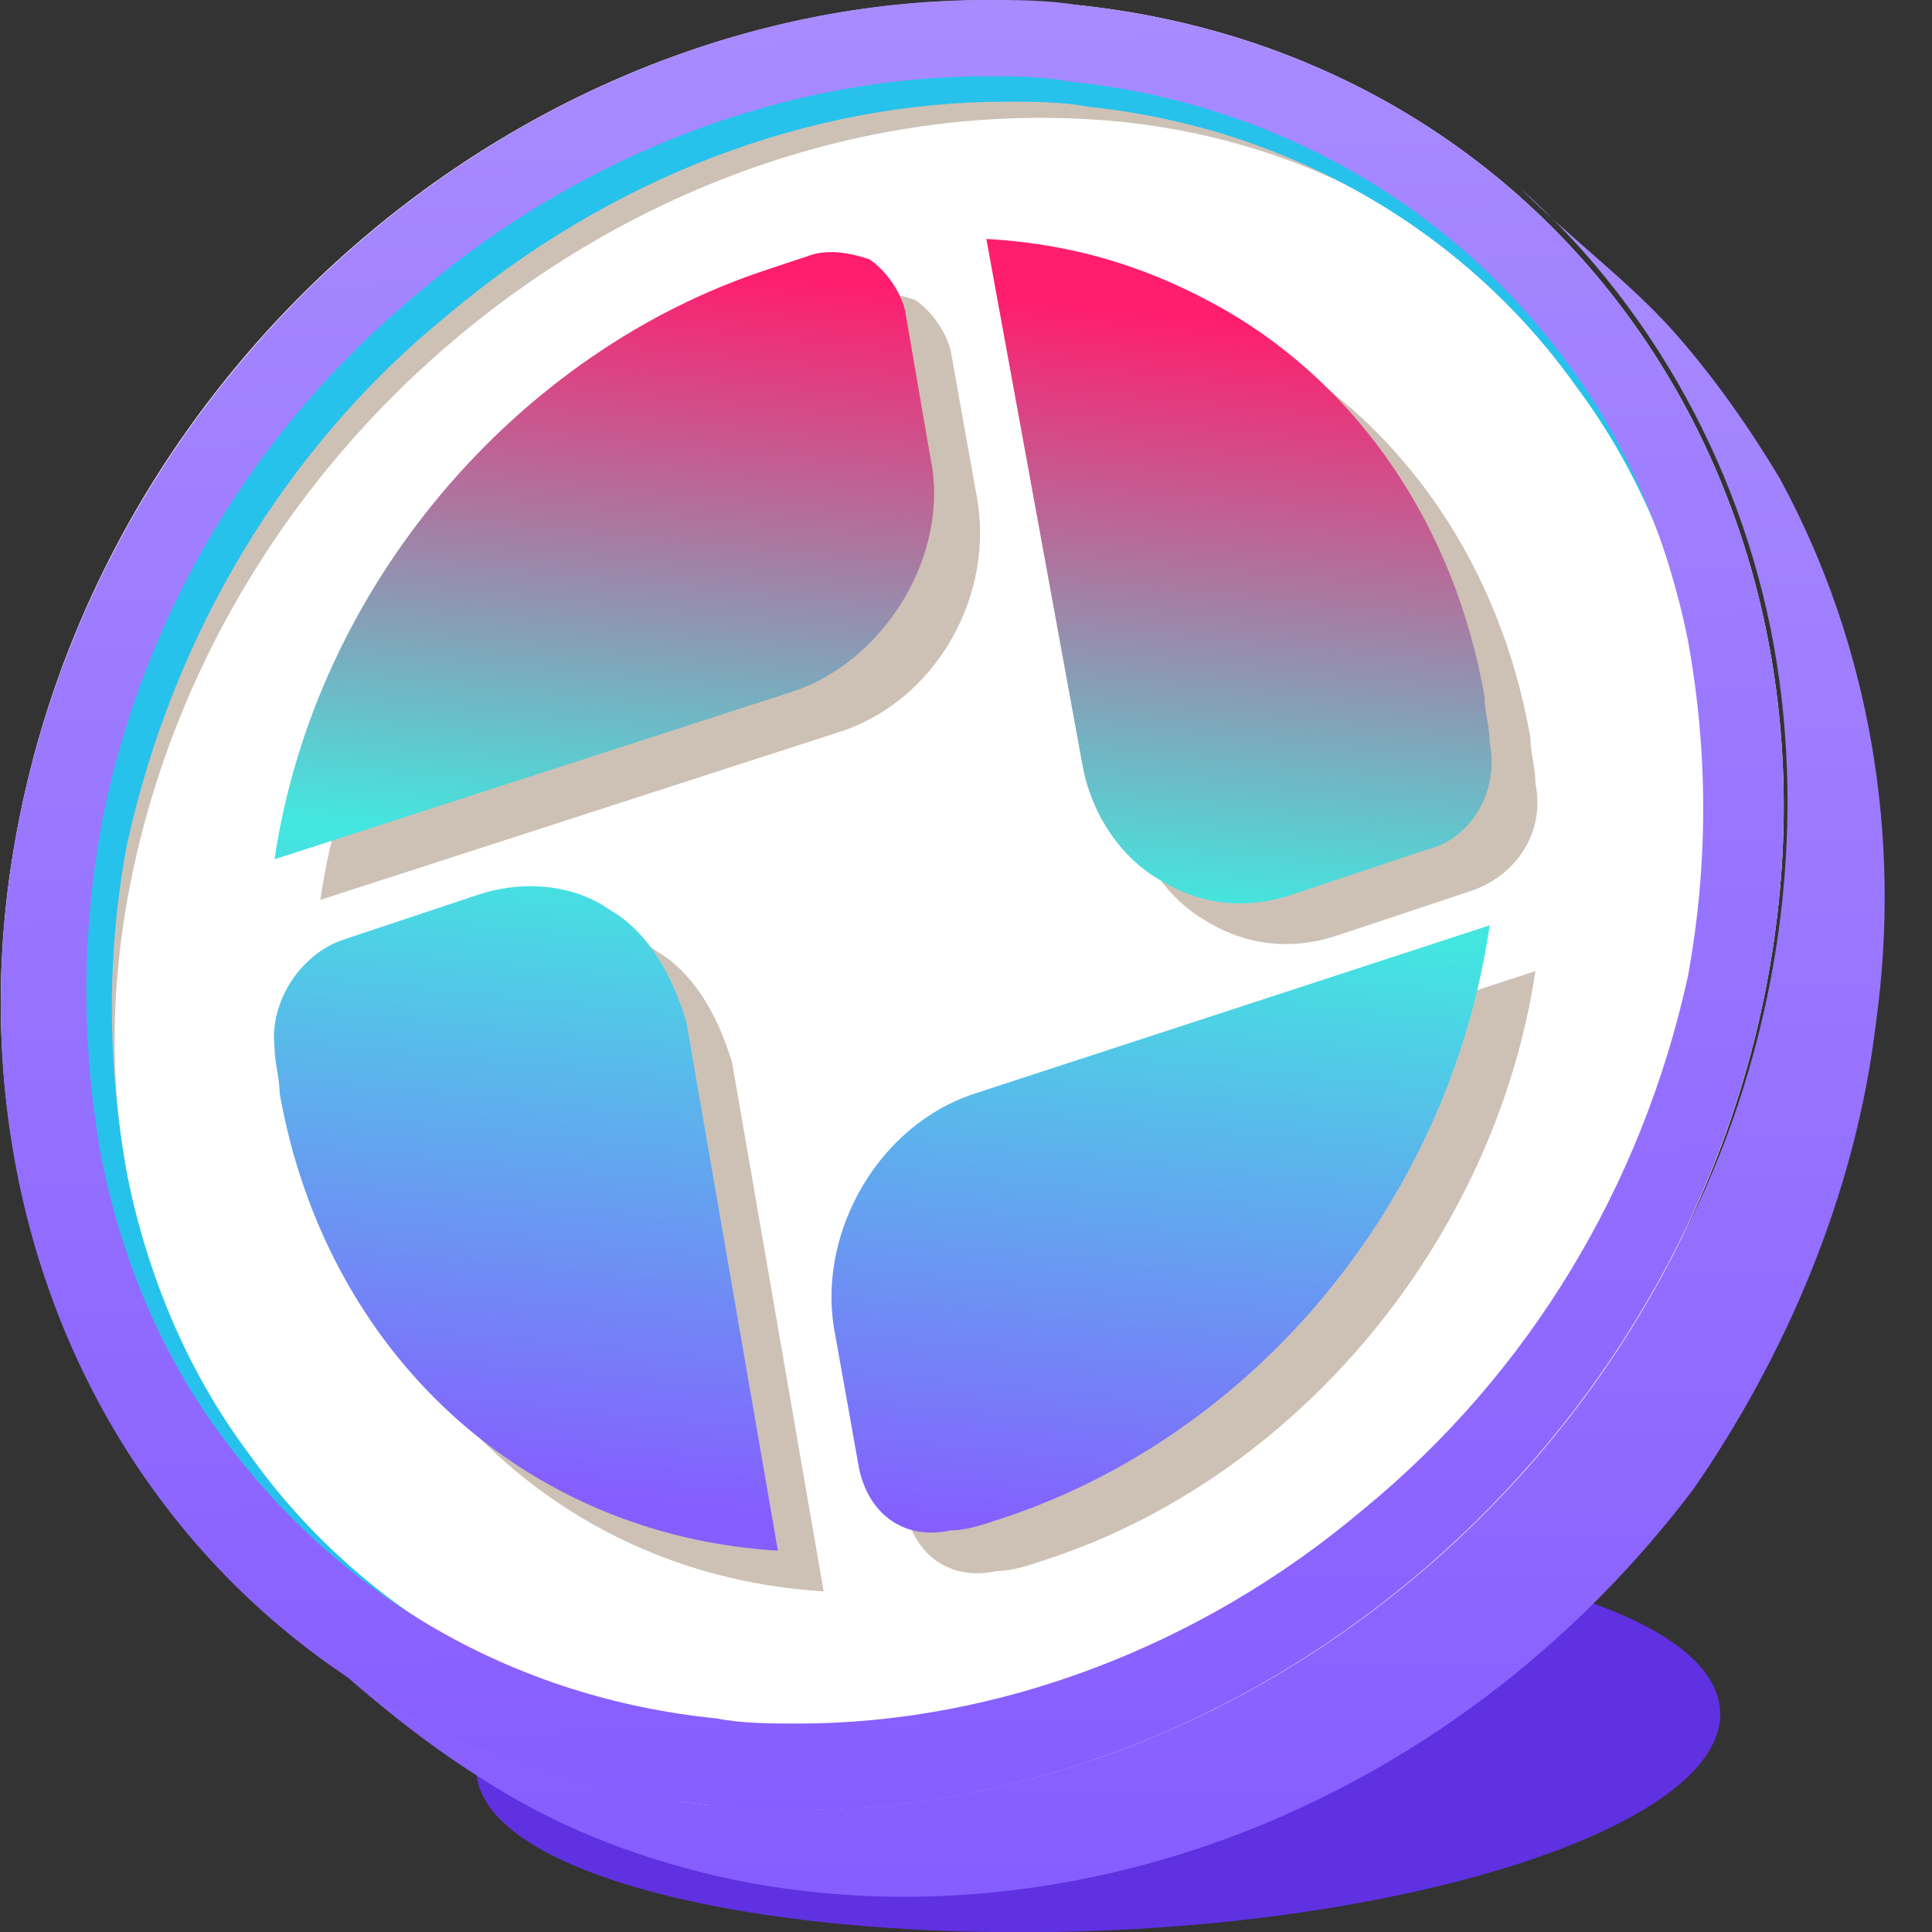 <?xml version="1.0" encoding="utf-8"?>
<!-- Generator: Adobe Illustrator 27.5.0, SVG Export Plug-In . SVG Version: 6.00 Build 0)  -->
<svg version="1.1" id="Livello_1" xmlns="http://www.w3.org/2000/svg" xmlns:xlink="http://www.w3.org/1999/xlink" x="0px" y="0px"
	 viewBox="0 0 38 38" enable-background="new 0 0 38 38" xml:space="preserve">
<rect x="0" y="0" width="38" height="38" fill="#333333" stroke="none"/>
<path fill="#5F31E1" d="M33.8,34c-0.5,2.1-6.4,3.9-13.1,4S8.9,36.6,9.4,34.5s6.4-3.9,13.1-4C29.3,30.3,34.3,31.9,33.8,34z"/>
<linearGradient id="SVGID_1_" gradientUnits="userSpaceOnUse" x1="-1818.911" y1="-117.855" x2="-1816.904" y2="-117.855" gradientTransform="matrix(1.025507e-15 16.748 -15.952 9.767844e-16 -1858.845 30466.461)">
	<stop  offset="0" style="stop-color:#A98CFF"/>
	<stop  offset="1" style="stop-color:#865DFF"/>
</linearGradient>
<path fill="url(#SVGID_1_)" d="M36.9,20.1c0.5-3.6-0.1-7.4-1.9-10.7c-0.6-1-1.3-2-2.1-2.9c-0.9-1-2-1.8-3-2.8c2.8,2.5,4.6,6,5.1,9.7
	s-0.2,7.6-1.9,10.9s-4.2,6.1-7.4,8.1c-3.1,2-6.8,3.1-10.5,3c-3.4-0.1-6.7-1.2-9.3-3.3c-0.2-0.2-0.4-0.3-0.6-0.5
	C6.6,32.8,7.9,34,9.5,35c1.4,0.9,2.9,1.5,4.6,1.9c3.5,0.8,7.3,0.4,10.7-1s6.3-3.7,8.5-6.6C35.1,26.7,36.5,23.5,36.9,20.1L36.9,20.1z
	"/>
<path fill="#FFFFFF" d="M21.2,0.1c9.5,1,15.5,9.7,13.5,19.5S23.4,36.5,13.9,35.5C4.4,34.4-1.6,25.7,0.4,16
	C2.4,6.2,11.7-0.9,21.2,0.1z"/>
<path fill="#CDC1B6" d="M15.3,34.6C6.9,33.7,0.7,26.3,2.6,17.2S13.2,1.5,22.1,2.4c7.4,0.8,11.8,7,12.1,14c0.4-8.2-5.2-15.1-13.4-16
	c-9.2-1-18.2,5.9-20.2,15.4s3.9,17.9,13,18.9c0.8,0.1,1.7,0.1,2.5,0.1C15.9,34.6,15.6,34.6,15.3,34.6z"/>
<path fill="#27C2EC" d="M19.8,2c0.5,0,1.1,0,1.6,0.1c3.9,0.4,7.4,2.4,9.6,5.5c1.2,1.6,2,3.5,2.4,5.5c0.4,2.2,0.4,4.4,0,6.5
	c-0.9,4.1-3.1,7.8-6.3,10.4c-3.2,2.7-7.1,4.2-11,4.2c-0.5,0-1.1,0-1.6-0.1c-3.9-0.4-7.4-2.4-9.6-5.5c-1.2-1.6-2-3.5-2.4-5.5
	c-0.4-2.2-0.4-4.4,0-6.5c0.9-4.1,3.1-7.8,6.3-10.4C12,3.5,15.9,2,19.8,2L19.8,2z M19.8,0.5C11.1,0.5,2.9,7.2,1,16.3
	C-1,26,5,33.8,14.3,34.8c0.6,0.1,1.2,0.1,1.8,0.1c8.7,0,16.2-6.5,18.1-15.5c2-9.7-3.3-17.8-12.6-18.8C21,0.5,20.4,0.5,19.8,0.5
	L19.8,0.5z"/>
<linearGradient id="SVGID_00000080164181518975759870000007325984712781190328_" gradientUnits="userSpaceOnUse" x1="17.157" y1="1039.63" x2="17.941" y2="1075.89" gradientTransform="matrix(1 0 0 1 0 -1040)">
	<stop  offset="0" style="stop-color:#A98CFF"/>
	<stop  offset="1" style="stop-color:#865DFF"/>
</linearGradient>
<path fill="url(#SVGID_00000080164181518975759870000007325984712781190328_)" d="M19.4,1.5c0.5,0,1.1,0,1.6,0.1
	C25,2,28.5,4,30.8,7.1c1.2,1.6,2,3.5,2.4,5.5c0.4,2.2,0.4,4.4,0,6.6c-0.9,4.1-3.1,7.8-6.4,10.5c-3.2,2.7-7.2,4.2-11.1,4.2
	c-0.5,0-1.1,0-1.6-0.1c-4-0.4-7.4-2.4-9.7-5.5c-1.2-1.6-2-3.5-2.4-5.5c-0.4-2.2-0.4-4.4,0-6.6c0.8-4.1,3-7.8,6.3-10.5
	C11.5,3,15.5,1.5,19.4,1.5L19.4,1.5z M19.4,0c-8.8,0-17.1,6.8-19,16c-2,9.8,4,18.5,13.5,19.5c0.6,0.1,1.2,0.1,1.8,0.1
	c8.8,0,17.1-6.8,19-16c2-9.8-4-18.5-13.5-19.5C20.6,0,20,0,19.4,0L19.4,0z"/>
<path fill="#CDC1B6" d="M20.5,30.7c-0.3,0.1-0.6,0.2-0.9,0.2c-0.9,0.2-1.6-0.3-1.8-1.2L17.3,27c-0.3-1.9,0.9-4,2.8-4.6l10.1-3.3
	C29.4,24.4,25.5,29.1,20.5,30.7z M29,17.5l-2.7,0.9c-0.9,0.3-1.8,0.2-2.6-0.3c-0.7-0.4-1.3-1.2-1.5-2.2L20.3,5.5
	c1.8,0.1,3.3,0.6,4.7,1.4c2.6,1.5,4.5,4.2,5.1,7.6c0,0.3,0.1,0.6,0.1,0.9C30.4,16.4,29.8,17.2,29,17.5z M16.5,14.4L6.3,17.7
	C7.1,12.3,11.1,7.6,16,6c0.3-0.1,0.6-0.2,0.9-0.2c0.4-0.1,0.8,0,1.1,0.1c0.3,0.2,0.6,0.6,0.7,1l0.5,2.8
	C19.6,11.7,18.4,13.8,16.5,14.4z M16.2,31.3c-5-0.3-8.9-3.9-9.8-9c0-0.3-0.1-0.6-0.1-0.9c-0.1-0.9,0.5-1.8,1.3-2.1l2.7-0.9
	c0.9-0.3,1.9-0.2,2.6,0.3c0.7,0.4,1.2,1.2,1.5,2.2L16.2,31.3z"/>
<linearGradient id="SVGID_00000088133102105067297850000006848955027958894769_" gradientUnits="userSpaceOnUse" x1="24.471" y1="1044.987" x2="21.971" y2="1070.487" gradientTransform="matrix(1 0 0 1 0 -1040)">
	<stop  offset="5.208330e-02" style="stop-color:#FF1D6E"/>
	<stop  offset="0.505" style="stop-color:#42E8E0"/>
	<stop  offset="1" style="stop-color:#865DFF"/>
</linearGradient>
<path fill="url(#SVGID_00000088133102105067297850000006848955027958894769_)" d="M19.6,29.9c-0.3,0.1-0.6,0.2-0.9,0.2
	c-0.9,0.2-1.6-0.3-1.8-1.2l-0.5-2.8c-0.3-1.9,0.9-4,2.8-4.6l10.1-3.3C28.5,23.7,24.6,28.3,19.6,29.9z"/>
<linearGradient id="SVGID_00000004537297378696105620000016408167916850169004_" gradientUnits="userSpaceOnUse" x1="24.846" y1="1045.024" x2="22.346" y2="1070.524" gradientTransform="matrix(1 0 0 1 0 -1040)">
	<stop  offset="5.208330e-02" style="stop-color:#FF1D6E"/>
	<stop  offset="0.505" style="stop-color:#42E8E0"/>
	<stop  offset="1" style="stop-color:#865DFF"/>
</linearGradient>
<path fill="url(#SVGID_00000004537297378696105620000016408167916850169004_)" d="M28.1,16.7l-2.7,0.9c-0.9,0.3-1.8,0.2-2.6-0.3
	c-0.7-0.4-1.3-1.2-1.5-2.2L19.4,4.7c1.8,0.1,3.3,0.6,4.7,1.4c2.6,1.5,4.5,4.2,5.1,7.6c0,0.3,0.1,0.6,0.1,0.9
	C29.5,15.6,28.9,16.5,28.1,16.7z"/>
<linearGradient id="SVGID_00000109707743181724511240000003694576845308773277_" gradientUnits="userSpaceOnUse" x1="12.822" y1="1043.845" x2="10.322" y2="1069.345" gradientTransform="matrix(1 0 0 1 0 -1040)">
	<stop  offset="5.208330e-02" style="stop-color:#FF1D6E"/>
	<stop  offset="0.505" style="stop-color:#42E8E0"/>
	<stop  offset="1" style="stop-color:#865DFF"/>
</linearGradient>
<path fill="url(#SVGID_00000109707743181724511240000003694576845308773277_)" d="M15.6,13.6L5.4,16.9c0.8-5.4,4.8-10,9.7-11.6
	C15.4,5.2,15.7,5.1,16,5c0.4-0.1,0.8,0,1.1,0.1c0.3,0.2,0.6,0.6,0.7,1L18.3,9C18.7,10.9,17.4,13,15.6,13.6z"/>
<linearGradient id="SVGID_00000011741184450659164780000007513087045600546211_" gradientUnits="userSpaceOnUse" x1="12.462" y1="1043.81" x2="9.962" y2="1069.31" gradientTransform="matrix(1 0 0 1 0 -1040)">
	<stop  offset="5.208330e-02" style="stop-color:#FF1D6E"/>
	<stop  offset="0.505" style="stop-color:#42E8E0"/>
	<stop  offset="1" style="stop-color:#865DFF"/>
</linearGradient>
<path fill="url(#SVGID_00000011741184450659164780000007513087045600546211_)" d="M15.3,30.5c-5-0.3-8.9-3.9-9.8-9
	c0-0.3-0.1-0.6-0.1-0.9c-0.1-0.9,0.5-1.8,1.3-2.1l2.7-0.9c0.9-0.3,1.9-0.2,2.6,0.3c0.7,0.4,1.2,1.2,1.5,2.2L15.3,30.5z"/>
</svg>
